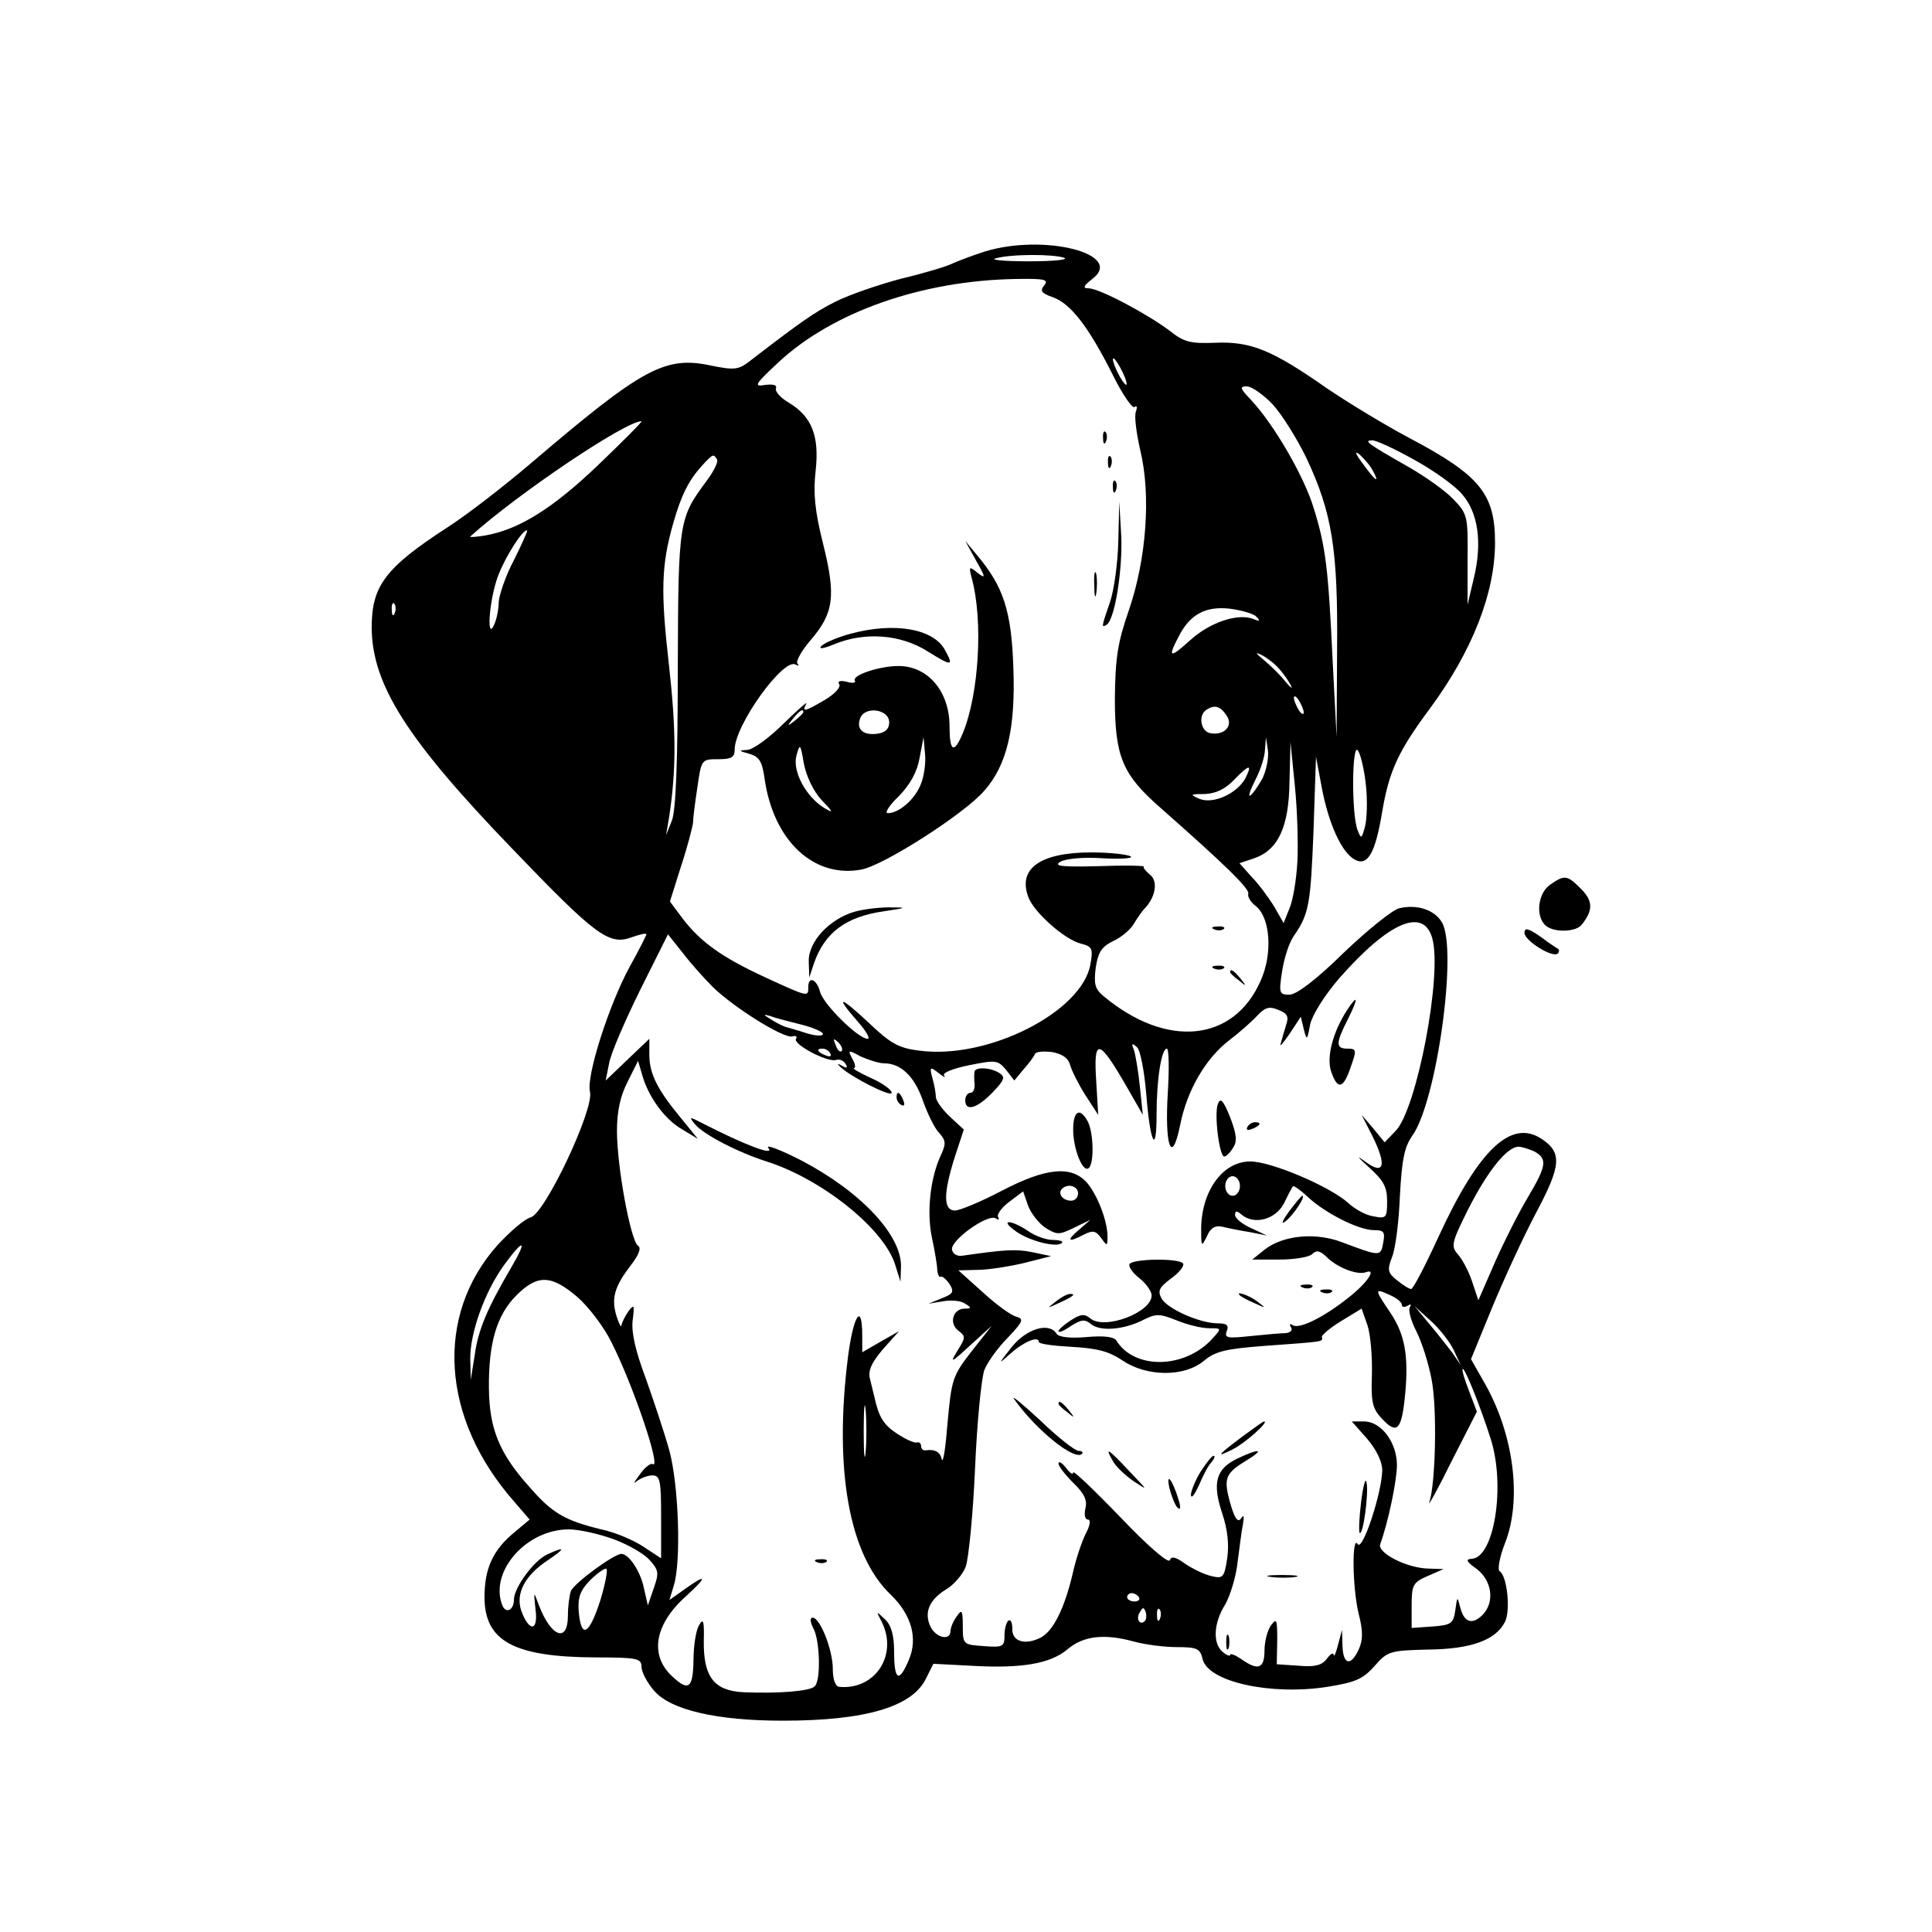 <svg version="1.0" xmlns="http://www.w3.org/2000/svg"
 width="100%" height="100%" viewBox="0 0 512 512"
 preserveAspectRatio="xMidYMid meet">
<g transform="translate(-64, 586) scale(0.13,-0.13)" stroke="none">
<path d="M2500 3995 c-25 -8 -54 -19 -65 -24 -11 -6 -58 -20 -104 -31 -46 -12
-107 -33 -135 -47 -44 -22 -72 -42 -176 -122 -22 -17 -31 -18 -76 -9 -96 21
-140 -3 -371 -200 -54 -46 -129 -104 -168 -129 -128 -83 -155 -120 -155 -205
1 -116 71 -227 288 -452 169 -176 196 -196 242 -179 17 6 30 9 30 6 0 -2 -15
-32 -34 -66 -42 -77 -89 -223 -81 -255 9 -35 -92 -249 -121 -256 -12 -3 -42
-29 -67 -56 -129 -144 -116 -354 34 -524 l31 -36 -31 -26 c-44 -36 -61 -74
-61 -132 0 -90 60 -122 225 -123 86 0 95 -2 95 -19 0 -10 11 -32 25 -48 33
-40 128 -62 263 -62 168 0 264 28 292 86 l15 30 77 -4 c103 -6 162 4 197 34
32 27 75 32 136 15 22 -6 61 -11 86 -11 42 0 48 -3 53 -25 12 -46 139 -74 254
-56 56 9 72 15 96 42 27 31 32 32 110 34 87 1 137 19 156 56 12 22 5 95 -11
104 -4 3 0 28 11 56 35 88 19 220 -40 325 l-29 51 43 105 c24 58 64 145 90
194 51 96 53 122 11 150 -62 41 -128 -21 -210 -199 -27 -59 -52 -107 -56 -107
-4 0 -17 8 -29 18 -19 15 -20 21 -10 47 7 17 14 72 16 124 4 74 9 100 25 123
50 69 93 379 61 435 -15 26 -51 38 -88 29 -14 -4 -65 -45 -113 -91 -56 -55
-96 -85 -110 -85 -21 0 -22 3 -15 48 4 26 14 58 24 72 31 45 34 64 40 215 l5
150 12 -64 c14 -73 40 -130 66 -145 27 -16 43 12 57 97 14 83 33 124 97 210
87 118 133 236 133 339 0 99 -31 137 -175 213 -49 26 -125 72 -169 102 -110
77 -154 95 -226 92 -51 -2 -64 1 -94 25 -47 35 -143 86 -165 86 -12 0 -10 5 8
19 67 51 -98 93 -219 56z m162 -13 c9 -4 -24 -7 -73 -7 -50 0 -80 3 -67 6 31
9 119 9 140 1z m-41 -56 c-9 -11 -6 -16 17 -24 37 -13 73 -60 122 -157 20 -41
41 -71 45 -67 5 4 6 0 3 -9 -4 -9 1 -45 9 -80 22 -92 12 -221 -23 -324 -23
-66 -28 -97 -29 -180 0 -120 15 -156 94 -225 126 -111 181 -164 178 -174 -2
-6 5 -18 16 -26 29 -24 34 -97 9 -152 -55 -125 -192 -138 -320 -31 -18 15 -20
25 -16 58 5 32 12 43 37 55 17 8 35 24 41 35 6 10 16 25 23 32 22 24 26 56 9
68 -8 7 -14 14 -12 16 3 2 -39 3 -92 1 -75 -2 -93 0 -78 9 10 6 47 10 87 7 37
-2 63 0 56 4 -7 4 -43 8 -80 8 -104 0 -151 -33 -128 -92 12 -31 74 -86 107
-94 23 -6 25 -10 19 -43 -18 -97 -210 -194 -349 -175 -42 5 -59 15 -103 57
-59 55 -70 57 -22 2 17 -19 26 -35 20 -35 -19 0 -91 71 -97 96 -7 26 -24 33
-24 9 0 -20 0 -20 -87 20 -89 41 -132 72 -169 120 l-26 35 23 73 c13 39 23 79
24 87 0 8 4 41 9 73 8 57 9 57 42 57 28 0 34 4 34 20 0 49 99 187 124 173 6
-3 8 -3 4 2 -4 4 8 26 27 48 47 55 52 89 25 197 -17 68 -20 103 -15 148 8 71
-8 111 -55 139 -17 10 -28 23 -26 29 3 7 -6 9 -22 7 -24 -4 -21 1 26 45 111
104 294 168 486 171 57 1 67 -1 57 -13z m168 -201 c0 -5 -6 1 -14 15 -8 14
-14 30 -14 35 0 6 6 -1 14 -15 8 -14 14 -29 14 -35z m298 -42 c19 -21 49 -69
68 -108 53 -112 65 -188 63 -392 l-1 -178 -8 155 c-9 190 -14 233 -39 313 -20
65 -81 170 -128 220 -22 23 -23 27 -8 27 10 0 34 -17 53 -37z m-1375 -123
c-93 -89 -162 -132 -231 -144 -19 -3 -33 -4 -30 -2 95 86 316 235 349 235 3 0
-37 -40 -88 -89z m1664 10 c40 -22 83 -53 97 -70 33 -38 41 -99 24 -170 l-13
-55 0 92 c1 88 0 93 -29 123 -16 17 -57 46 -90 65 -86 49 -94 55 -75 55 8 0
47 -18 86 -40z m-85 -22 c15 -28 5 -21 -21 15 -15 20 -17 27 -6 18 9 -8 22
-23 27 -33z m-1337 23 c3 -4 -6 -23 -20 -42 -58 -78 -59 -81 -60 -384 0 -191
-4 -290 -12 -310 l-12 -30 6 35 c15 97 15 178 0 312 -17 149 -16 203 9 290 16
56 31 86 58 116 23 25 24 25 31 13z m-414 -205 c-17 -32 -30 -71 -31 -85 0
-14 -4 -35 -9 -46 -15 -35 -12 36 4 88 11 38 55 109 63 103 1 -1 -11 -28 -27
-60z m-243 -108 c-3 -8 -6 -5 -6 6 -1 11 2 17 5 13 3 -3 4 -12 1 -19z m1756
-7 c9 -9 8 -11 -6 -5 -32 12 -88 -7 -128 -43 -42 -38 -47 -37 -24 7 23 45 54
62 103 57 24 -3 49 -10 55 -16z m48 -108 c9 -10 19 -25 23 -33 4 -8 -1 -4 -12
9 -10 13 -30 32 -43 43 -18 15 -19 17 -4 10 11 -6 27 -18 36 -29z m49 -88 c0
-5 -5 -3 -10 5 -5 8 -10 20 -10 25 0 6 5 3 10 -5 5 -8 10 -19 10 -25z m-156
-8 c12 -20 -7 -39 -34 -34 -20 3 -26 37 -8 48 17 11 29 7 42 -14z m72 -126
c-9 -16 -20 -32 -25 -35 -5 -3 0 11 10 31 11 21 20 49 20 63 l2 25 4 -27 c2
-15 -3 -40 -11 -57z m71 -171 c-2 -36 -9 -78 -16 -94 l-12 -30 -20 35 c-12 19
-32 46 -46 60 l-24 27 30 10 c49 17 71 64 72 157 l2 80 9 -90 c5 -49 7 -119 5
-155z m140 155 c3 -29 2 -66 -2 -82 -7 -26 -8 -26 -15 -8 -13 31 -12 184 1
162 6 -10 13 -42 16 -72z m-246 16 c-17 -31 -65 -53 -93 -42 -21 9 -20 10 10
10 23 1 42 10 60 29 31 32 38 33 23 3z m381 -326 c21 -73 -31 -346 -74 -392
l-23 -24 -23 28 -24 28 22 -43 c30 -61 24 -81 -15 -52 -19 14 -16 10 8 -12 30
-27 37 -40 37 -69 0 -34 -2 -36 -27 -31 -16 2 -39 15 -53 28 -37 33 -156 84
-199 84 -58 0 -102 -64 -100 -144 0 -30 1 -30 12 -8 7 17 17 22 31 19 12 -3
37 -8 56 -11 l35 -7 -32 15 c-18 8 -33 20 -33 27 0 9 4 9 14 0 26 -21 69 -9
86 24 8 17 16 32 18 34 1 3 15 -7 30 -21 35 -33 104 -68 135 -68 21 0 23 -4
19 -26 -5 -28 -6 -28 -83 1 -54 21 -121 15 -159 -15 l-25 -20 55 0 c31 0 61 5
67 11 9 9 16 7 29 -5 21 -22 63 -38 80 -32 24 9 4 -21 -34 -51 -50 -40 -100
-65 -114 -57 -6 4 -8 3 -4 -4 4 -6 -1 -11 -11 -12 -10 0 -42 -3 -72 -6 -47 -5
-53 -4 -48 10 5 12 0 16 -18 16 -37 0 -104 30 -115 51 -8 15 -5 22 19 40 17
12 28 26 25 31 -7 11 -101 10 -109 -1 -3 -5 6 -18 20 -29 14 -11 25 -27 25
-35 0 -35 -96 -71 -125 -47 -12 10 -20 9 -40 -4 -14 -9 -25 -19 -25 -22 0 -4
12 1 26 11 21 13 28 14 41 3 19 -15 67 -11 106 9 26 13 33 13 68 -1 22 -9 51
-16 66 -16 26 0 26 0 7 -21 -56 -62 -159 -64 -196 -4 -5 8 -27 10 -61 7 -34
-3 -57 0 -61 7 -15 24 -61 10 -91 -27 -29 -37 -29 -37 -2 -13 27 24 57 36 57
23 0 -4 30 -8 68 -10 51 -3 75 -9 103 -28 49 -33 126 -34 166 0 23 19 44 24
123 30 123 9 119 8 117 18 -1 4 17 19 40 33 l41 25 12 -34 c6 -18 10 -63 9
-100 -2 -57 1 -70 21 -91 31 -33 40 -22 47 53 7 77 -1 121 -32 166 -31 46 -31
48 0 34 14 -6 25 -15 25 -20 0 -5 5 -6 12 -2 6 4 8 3 4 -4 -3 -6 3 -28 14 -49
11 -22 25 -66 31 -99 11 -58 8 -210 -5 -249 -4 -11 17 26 45 83 l52 102 -16
42 c-9 23 -15 43 -13 45 4 4 37 -79 57 -142 31 -97 7 -244 -39 -245 -13 -1
-10 -6 11 -21 31 -24 37 -68 11 -94 -21 -20 -37 -15 -45 16 -6 23 -6 23 -10
-6 -4 -27 -8 -30 -46 -33 l-43 -3 0 46 c0 42 3 47 33 60 l32 14 -29 1 c-44 0
-107 32 -100 50 16 44 34 129 34 161 0 46 -32 89 -67 89 l-25 0 31 -35 c19
-22 31 -47 31 -64 0 -44 -40 -167 -50 -151 -12 20 -11 -89 2 -142 9 -35 9 -54
0 -73 -16 -35 -32 -31 -33 8 l-1 32 -8 -30 c-4 -16 -8 -26 -9 -21 0 6 -7 2
-14 -8 -10 -13 -24 -17 -57 -14 l-45 3 1 49 c0 42 -1 46 -13 30 -7 -10 -13
-33 -13 -51 0 -37 -13 -42 -48 -17 -12 8 -22 12 -22 8 0 -3 -7 -1 -15 6 -21
17 -19 59 5 97 10 18 22 56 25 85 4 29 8 64 11 78 3 17 2 21 -4 12 -6 -9 -13
0 -22 32 -14 51 -10 60 34 87 38 23 26 25 -20 3 -43 -21 -51 -49 -30 -112 11
-33 14 -63 10 -91 -6 -40 -9 -42 -33 -36 -14 3 -38 15 -53 25 -19 14 -28 16
-31 7 -3 -7 -46 30 -101 88 -53 55 -96 96 -96 91 0 -6 -7 -1 -15 10 -8 10 -15
14 -15 8 0 -5 14 -23 30 -39 23 -22 29 -36 25 -52 -3 -13 -1 -23 5 -23 6 0 5
-11 -4 -28 -8 -16 -20 -51 -26 -78 -17 -74 -40 -120 -65 -134 -32 -17 -60 -9
-59 17 0 12 -3 20 -8 17 -4 -3 -8 -16 -8 -30 0 -23 -3 -25 -42 -22 -42 3 -43
3 -43 41 0 32 -2 35 -12 20 -7 -9 -13 -23 -13 -30 0 -20 -28 -15 -40 7 -15 29
-4 56 30 77 16 9 35 31 41 47 6 17 15 108 19 201 4 94 13 184 19 200 7 17 28
46 48 66 32 34 33 38 16 43 -11 3 -42 26 -68 50 l-49 44 39 1 c22 0 65 7 95
14 l55 14 -38 8 c-34 7 -58 5 -142 -7 -11 -2 -20 3 -22 12 -4 19 73 74 89 64
6 -4 8 -3 5 3 -3 5 7 19 23 31 l28 21 10 -29 c6 -16 22 -36 35 -45 24 -15 28
-15 59 0 l33 16 -24 -21 c-26 -22 -21 -26 11 -9 18 9 24 8 35 -7 12 -17 13
-17 13 3 0 32 -21 86 -43 111 -32 34 -83 29 -173 -18 -42 -22 -85 -40 -95 -40
-24 0 -24 35 0 110 l18 55 -28 26 c-16 15 -29 33 -29 41 0 7 -3 24 -7 38 -6
23 -5 24 13 10 10 -8 15 -10 11 -5 -5 5 16 14 50 21 55 11 59 11 76 -9 l17
-22 19 23 c11 12 21 26 23 31 2 5 17 6 35 4 21 -4 33 -12 37 -27 3 -11 17 -39
31 -61 l26 -40 -4 68 c-6 91 5 89 64 -14 l31 -54 -6 57 c-3 31 -9 65 -12 75
-6 14 -4 15 6 6 7 -6 15 -49 19 -96 8 -101 21 -126 21 -41 0 72 10 134 21 134
4 0 5 -40 2 -88 -7 -111 8 -152 25 -68 14 71 52 136 100 173 20 15 46 38 57
50 16 17 25 20 43 12 19 -7 22 -14 16 -31 -4 -13 -9 -30 -11 -38 -3 -8 5 1 18
20 l23 35 6 -25 c6 -24 7 -24 13 9 4 19 29 59 59 94 101 115 172 146 190 82z
m-1467 -99 c44 -43 147 -107 163 -101 7 2 10 0 7 -5 -7 -11 65 -49 82 -43 6 2
15 -1 19 -8 5 -8 3 -10 -7 -4 -9 5 -11 5 -4 -2 22 -21 105 -63 105 -53 0 6
-19 20 -42 30 -24 11 -39 20 -35 20 4 0 3 9 -3 19 -10 19 -9 19 17 5 16 -7 37
-14 48 -14 34 0 62 -27 79 -77 9 -25 23 -55 33 -65 14 -16 14 -22 3 -46 -21
-45 -29 -114 -18 -167 6 -27 11 -58 11 -67 1 -9 4 -15 7 -13 3 2 11 -5 18 -15
10 -16 7 -20 -16 -29 l-27 -11 30 5 c17 3 37 1 45 -5 13 -8 13 -10 -1 -10 -24
0 -33 -30 -13 -45 15 -11 15 -14 -2 -41 -16 -26 -13 -25 26 11 l44 40 -41 -52
c-39 -50 -41 -58 -49 -145 -4 -51 -9 -85 -12 -75 -3 15 -14 21 -34 18 -5 0 -8
4 -8 9 0 5 -4 9 -9 7 -6 -1 -23 7 -40 18 -27 18 -37 33 -46 74 -2 8 -6 25 -9
37 -5 17 3 34 26 61 l33 37 -37 -21 -38 -22 0 34 c0 69 -18 42 -29 -43 -29
-230 2 -405 88 -486 41 -40 55 -88 36 -132 -20 -48 -30 -42 -30 16 0 35 -6 55
-19 67 -18 17 -18 17 -7 -4 35 -68 -12 -141 -86 -134 -8 1 -13 15 -13 37 0 38
-26 104 -41 104 -6 0 -5 -9 1 -21 14 -24 16 -108 3 -119 -9 -10 -75 -15 -145
-12 -60 3 -82 31 -81 105 1 41 -1 47 -10 31 -6 -10 -11 -42 -11 -71 -1 -57
-10 -64 -43 -33 -47 43 -37 106 28 164 44 40 43 47 -3 14 l-31 -22 9 30 c15
48 10 203 -9 274 -10 36 -32 102 -48 147 -21 56 -30 94 -27 119 4 32 3 34 -9
18 -7 -10 -13 -23 -14 -28 0 -6 -5 3 -10 19 -11 36 -4 60 29 103 17 22 22 36
15 40 -15 10 -43 161 -43 234 0 41 7 72 22 101 l21 42 8 -27 c12 -45 46 -92
81 -112 l33 -20 -35 43 c-48 58 -64 90 -64 129 l0 32 -44 -42 -45 -43 7 35 c3
19 32 86 63 149 l57 114 31 -39 c16 -21 44 -52 60 -68z m181 -77 c24 -6 44
-15 44 -19 0 -5 -15 -4 -32 1 -18 6 -37 11 -43 13 -5 1 -19 8 -30 15 -18 11
-18 12 -1 7 10 -4 38 -11 62 -17z m82 -54 c-3 -3 -9 2 -12 12 -6 14 -5 15 5 6
7 -7 10 -15 7 -18z m-23 -5 c3 -6 -1 -7 -9 -4 -18 7 -21 14 -7 14 6 0 13 -4
16 -10z m1436 -200 c26 -15 24 -29 -14 -93 -18 -30 -48 -89 -67 -132 l-34 -78
-13 39 c-7 21 -20 45 -29 55 -14 16 -13 23 21 91 39 77 79 128 103 128 7 0 22
-5 33 -10z m-601 -70 c0 -11 -7 -20 -15 -20 -8 0 -15 9 -15 20 0 11 7 20 15
20 8 0 15 -9 15 -20z m-330 -15 c0 -8 -6 -15 -14 -15 -17 0 -28 14 -19 24 12
12 33 6 33 -9z m-1156 -152 c-48 -82 -67 -126 -74 -178 l-8 -50 -1 42 c-1 52
29 137 69 192 41 56 48 52 14 -6z m135 -59 c23 -20 55 -62 70 -93 45 -89 102
-259 84 -248 -4 3 -17 -7 -27 -22 -11 -14 -13 -20 -6 -13 8 6 22 12 32 12 16
0 18 -10 18 -85 l0 -84 -35 23 c-19 13 -58 30 -87 36 -74 18 -100 33 -146 86
-62 69 -82 119 -83 201 -1 93 16 150 56 190 43 43 71 42 124 -3z m1787 -109
l14 -30 -17 25 c-10 13 -31 40 -48 60 l-29 35 33 -30 c18 -16 39 -43 47 -60z
m-1199 -207 c-2 -24 -4 -5 -4 42 0 47 2 66 4 43 2 -24 2 -62 0 -85z m-514
-178 c30 -11 63 -30 74 -43 18 -20 19 -26 8 -57 l-12 -35 -8 35 c-7 35 -31 70
-46 70 -15 0 -97 -60 -103 -76 -3 -9 -6 -31 -6 -50 0 -56 -34 -44 -59 21 -11
30 -11 30 -7 -8 6 -45 -13 -47 -29 -3 -12 35 7 72 54 103 37 25 36 29 -1 12
-27 -12 -68 -68 -68 -92 0 -22 -17 -30 -24 -11 -26 68 49 154 136 154 20 0 61
-9 91 -20z m-27 -125 c-23 -71 -39 -79 -44 -22 -2 28 3 42 22 62 14 14 29 25
34 25 4 0 -1 -29 -12 -65z m1098 7 c3 -5 -1 -9 -9 -9 -8 0 -15 4 -15 9 0 4 4
8 9 8 6 0 12 -4 15 -8z m12 -49 c-10 -10 -19 5 -10 18 6 11 8 11 12 0 2 -7 1
-15 -2 -18z m31 5 c-3 -8 -6 -5 -6 6 -1 11 2 17 5 13 3 -3 4 -12 1 -19z"/>
<path d="M2741 3614 c0 -11 3 -14 6 -6 3 7 2 16 -1 19 -3 4 -6 -2 -5 -13z"/>
<path d="M2751 3564 c0 -11 3 -14 6 -6 3 7 2 16 -1 19 -3 4 -6 -2 -5 -13z"/>
<path d="M2761 3514 c0 -11 3 -14 6 -6 3 7 2 16 -1 19 -3 4 -6 -2 -5 -13z"/>
<path d="M2772 3404 c-1 -45 -9 -101 -17 -124 -17 -49 -18 -53 -7 -46 17 10
33 113 30 181 l-4 70 -2 -81z"/>
<path d="M2482 3365 c20 -35 20 -38 3 -25 -17 14 -18 13 -12 -10 24 -87 15
-237 -18 -317 -18 -43 -27 -38 -27 14 0 71 -44 123 -104 123 -39 0 -96 -19
-89 -30 3 -4 -5 -6 -17 -2 -13 3 -19 1 -15 -5 4 -6 -9 -20 -29 -32 -41 -24
-48 -26 -38 -8 3 6 -17 -12 -46 -40 -29 -29 -62 -53 -74 -54 -19 -1 -18 -2 4
-8 20 -6 26 -15 31 -51 18 -126 100 -203 197 -185 45 8 211 114 251 161 46 52
64 127 59 253 -4 113 -20 163 -74 227 l-24 29 22 -40z m-352 -309 c0 -2 -8
-10 -17 -17 -16 -13 -17 -12 -4 4 13 16 21 21 21 13z m175 -21 c0 -13 -8 -21
-24 -23 -29 -4 -44 9 -35 32 10 25 59 18 59 -9z m64 -127 c-12 -30 -44 -58
-67 -58 -7 0 3 16 23 35 23 24 37 49 42 78 l8 42 3 -34 c2 -18 -2 -47 -9 -63z
m-202 -31 c25 -26 25 -28 5 -16 -37 23 -65 75 -56 107 7 25 8 24 15 -17 5 -26
20 -57 36 -74z"/>
<path d="M2723 3315 c0 -22 2 -30 4 -17 2 12 2 30 0 40 -3 9 -5 -1 -4 -23z"/>
<path d="M2227 3216 c-27 -7 -54 -19 -60 -25 -7 -7 3 -6 25 3 62 26 136 21
191 -14 50 -31 54 -31 36 2 -23 44 -103 58 -192 34z"/>
<path d="M2234 2649 c-51 -15 -94 -61 -93 -101 l1 -33 10 30 c22 62 65 94 142
105 48 7 49 8 11 8 -22 0 -54 -4 -71 -9z"/>
<path d="M2968 2613 c7 -3 16 -2 19 1 4 3 -2 6 -13 5 -11 0 -14 -3 -6 -6z"/>
<path d="M2968 2533 c7 -3 16 -2 19 1 4 3 -2 6 -13 5 -11 0 -14 -3 -6 -6z"/>
<path d="M3000 2526 c0 -2 8 -10 18 -17 15 -13 16 -12 3 4 -13 16 -21 21 -21
13z"/>
<path d="M3238 2448 c-29 -45 -42 -96 -32 -125 13 -38 25 -35 40 10 12 34 12
37 -7 37 -24 0 -24 11 1 60 22 44 21 53 -2 18z"/>
<path d="M2479 2323 c-1 -5 -1 -16 0 -25 1 -10 -3 -18 -8 -18 -6 0 -11 -7 -11
-15 0 -24 24 -17 55 15 25 26 27 32 15 40 -18 12 -50 13 -51 3z"/>
<path d="M2975 2257 c-8 -20 3 -107 13 -107 4 0 12 8 18 18 9 13 7 28 -6 62
-14 35 -20 41 -25 27z"/>
<path d="M2680 2205 c0 -39 19 -87 31 -79 12 7 11 71 -1 95 -16 30 -30 23 -30
-16z"/>
<path d="M3035 2210 c-3 -6 1 -7 9 -4 18 7 21 14 7 14 -6 0 -13 -4 -16 -10z"/>
<path d="M3120 2038 c-15 -21 -17 -28 -6 -19 16 13 41 51 33 51 -2 0 -14 -15
-27 -32z"/>
<path d="M2560 2000 c26 -21 87 -37 97 -26 4 3 -5 6 -18 6 -14 0 -36 8 -49 17
-35 24 -61 26 -30 3z"/>
<path d="M3148 1883 c7 -3 16 -2 19 1 4 3 -2 6 -13 5 -11 0 -14 -3 -6 -6z"/>
<path d="M3188 1873 c7 -3 16 -2 19 1 4 3 -2 6 -13 5 -11 0 -14 -3 -6 -6z"/>
<path d="M2644 1854 c-18 -14 -18 -14 6 -3 31 14 36 19 24 19 -6 0 -19 -7 -30
-16z"/>
<path d="M3021 1866 c2 -2 15 -9 29 -15 24 -11 24 -11 6 3 -16 13 -49 24 -35
12z"/>
<path d="M2560 1655 c45 -63 123 -126 138 -111 3 3 0 6 -7 6 -7 0 -43 28 -79
63 -37 34 -60 53 -52 42z"/>
<path d="M2650 1646 c0 -2 8 -10 18 -17 15 -13 16 -12 3 4 -13 16 -21 21 -21
13z"/>
<path d="M3026 1580 c-52 -39 -57 -45 -21 -27 26 13 76 58 64 57 -2 0 -21 -14
-43 -30z"/>
<path d="M2760 1531 c5 -11 25 -30 42 -42 32 -21 31 -21 -7 19 -44 47 -51 51
-35 23z"/>
<path d="M2940 1508 c-11 -18 -20 -40 -20 -48 1 -8 7 0 16 19 8 19 19 41 26
48 6 7 8 13 4 13 -3 0 -15 -15 -26 -32z"/>
<path d="M2876 1475 c4 -16 11 -34 16 -40 7 -7 8 -1 3 15 -12 40 -26 59 -19
25z"/>
<path d="M3267 1446 c-4 -32 -5 -61 -3 -63 7 -7 19 82 14 103 -2 11 -7 -8 -11
-40z"/>
<path d="M3083 1293 c15 -2 37 -2 50 0 12 2 0 4 -28 4 -27 0 -38 -2 -22 -4z"/>
<path d="M2992 1160 c0 -14 2 -19 5 -12 2 6 2 18 0 25 -3 6 -5 1 -5 -13z"/>
<path d="M2320 2271 c0 -6 4 -13 10 -16 6 -3 7 1 4 9 -7 18 -14 21 -14 7z"/>
<path d="M1909 2216 c17 -21 89 -58 146 -76 113 -36 239 -137 262 -210 l11
-35 1 30 c2 64 -81 153 -203 217 -45 23 -75 34 -67 25 13 -17 -51 8 -133 50
-29 15 -30 15 -17 -1z"/>
<path d="M2158 1323 c7 -3 16 -2 19 1 4 3 -2 6 -13 5 -11 0 -14 -3 -6 -6z"/>
<path d="M3652 2704 c-24 -17 -30 -62 -10 -82 16 -16 63 -15 75 1 23 29 23 48
-2 73 -28 28 -33 29 -63 8z"/>
<path d="M3600 2606 c0 -16 58 -52 68 -42 3 3 3 7 1 9 -2 1 -19 12 -36 25 -26
18 -33 19 -33 8z"/>
</g>
</svg>